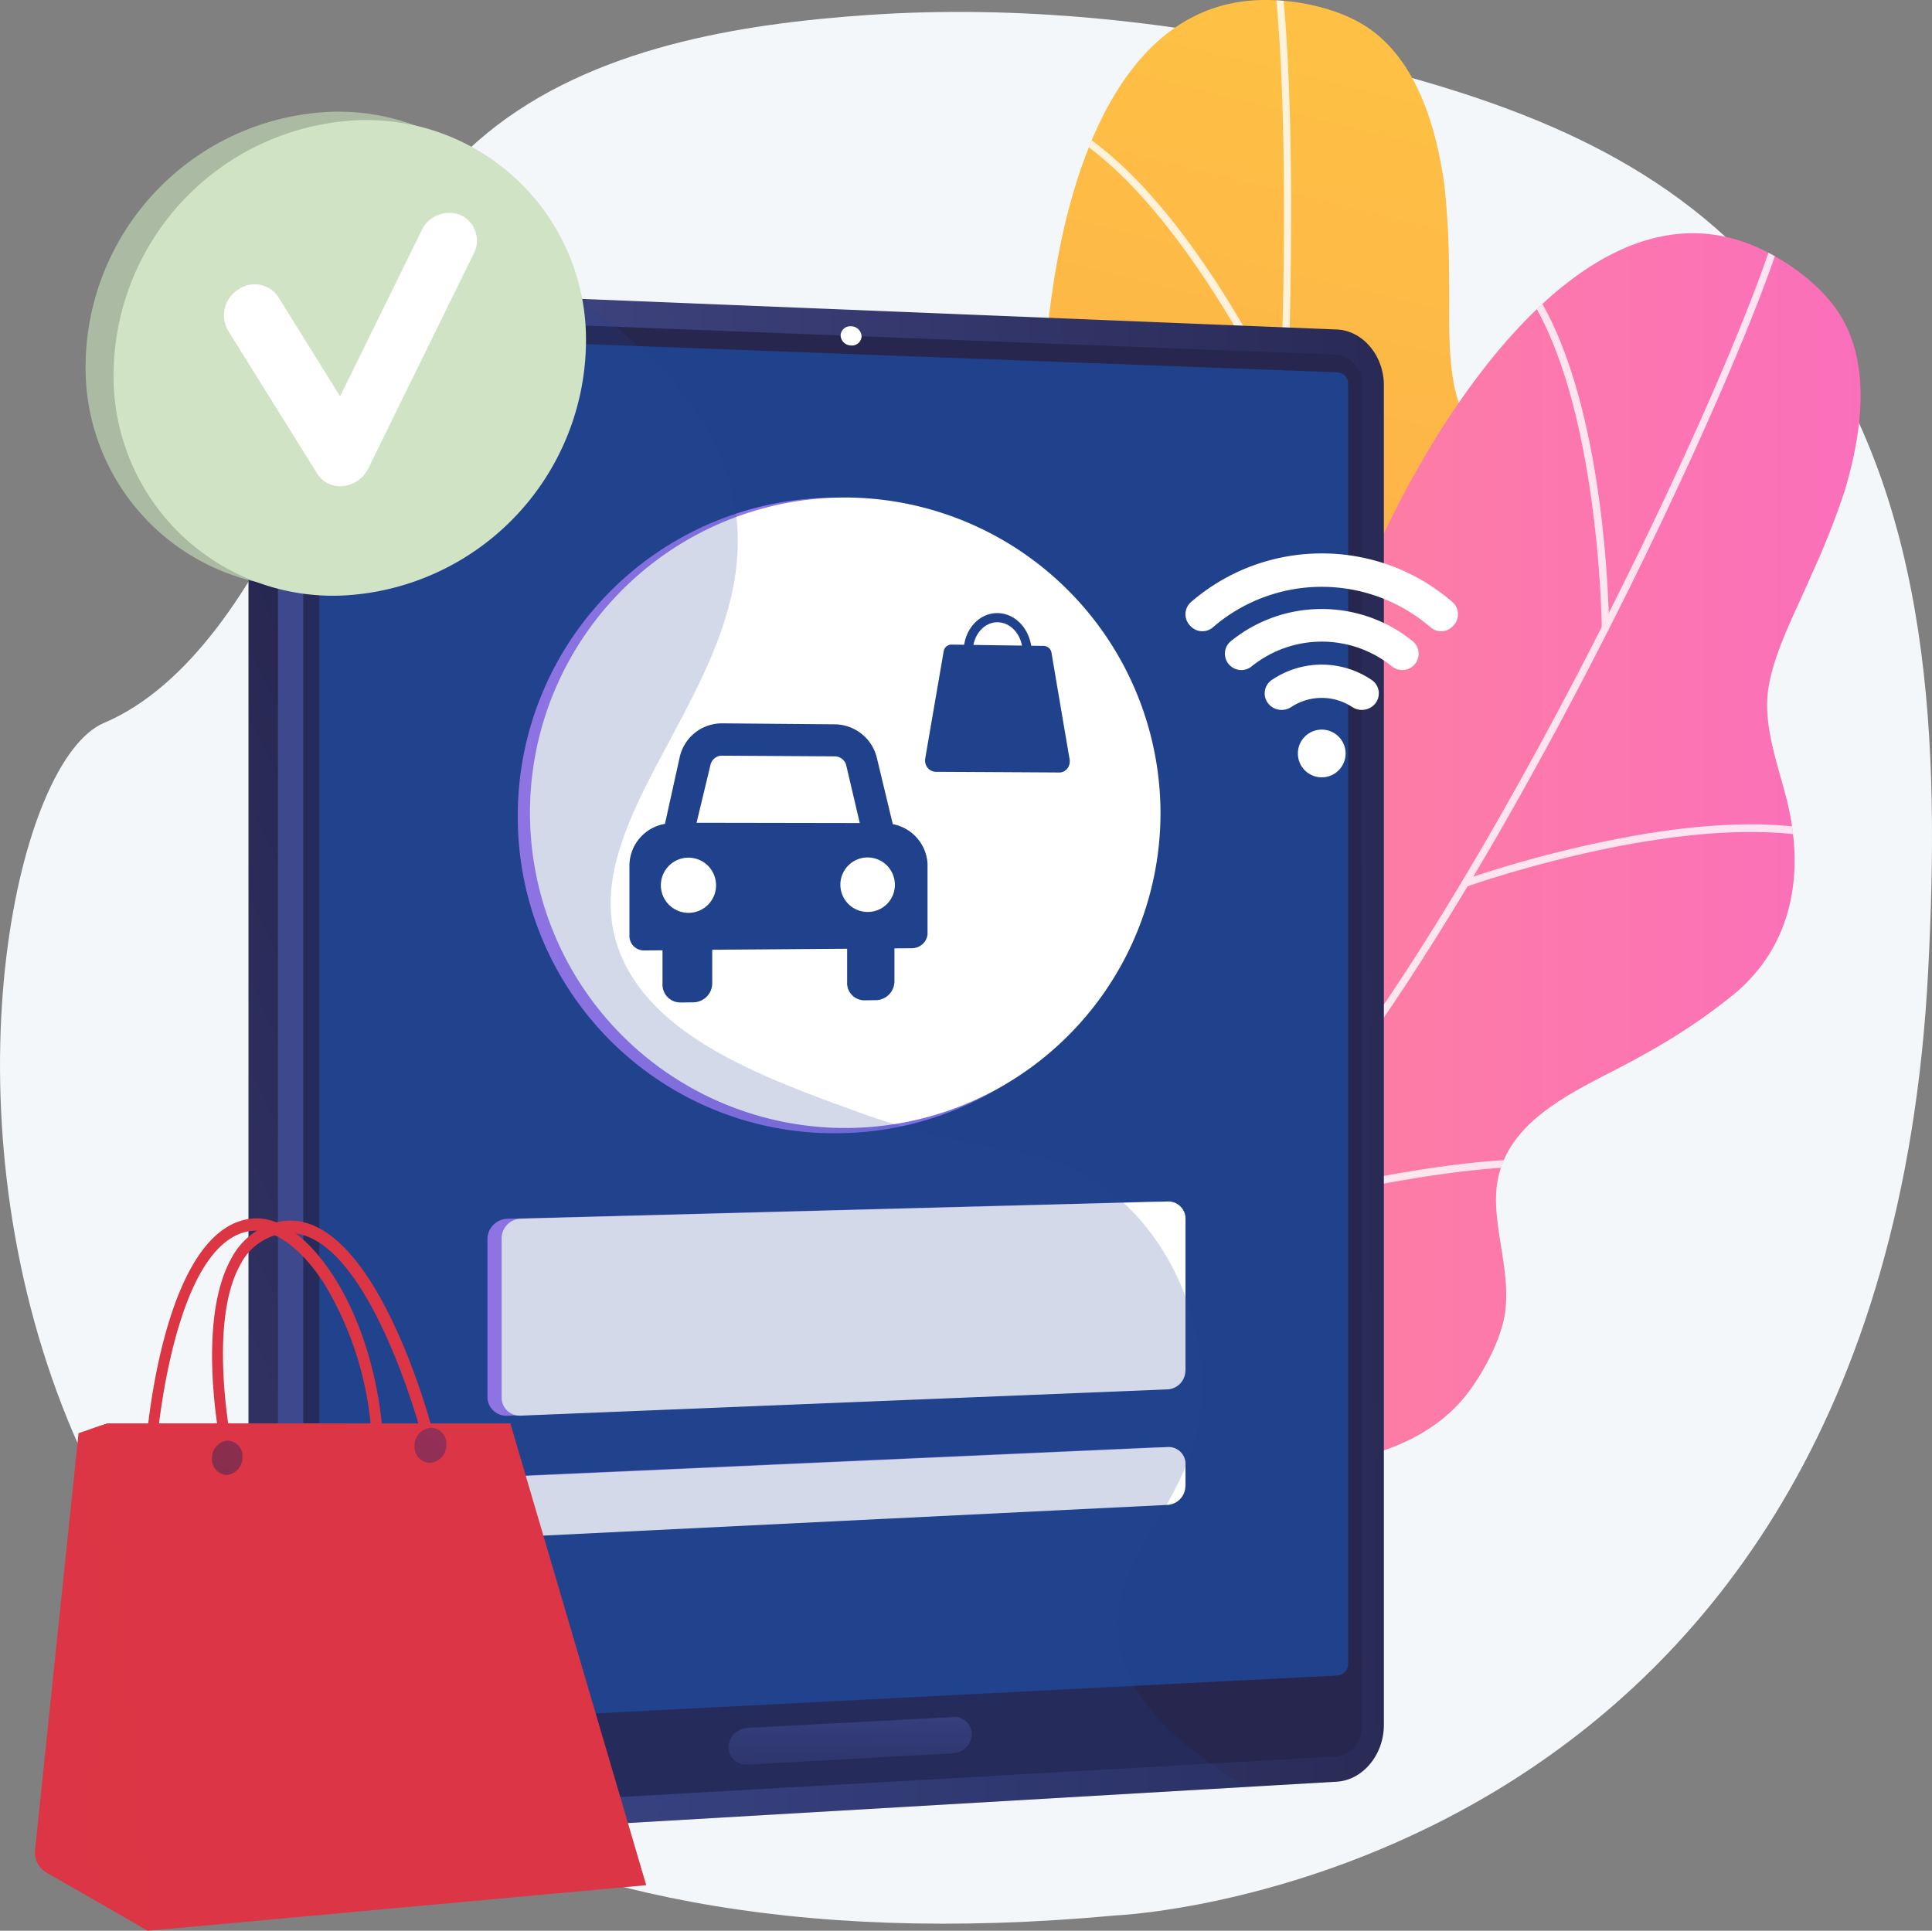<svg id="Group_2294" data-name="Group 2294" xmlns="http://www.w3.org/2000/svg" xmlns:xlink="http://www.w3.org/1999/xlink" width="248.619" height="248.485" viewBox="0 0 248.619 248.485">
  <rect x="0" y="0" width="248.619" height="248.485" fill="#808080" stroke="none"/>
  <defs>
    <linearGradient id="linear-gradient" x1="0.589" y1="-0.07" x2="0.336" y2="1.919" gradientUnits="objectBoundingBox">
      <stop offset="0" stop-color="#ffc444"/>
      <stop offset="0.996" stop-color="#f36f56"/>
    </linearGradient>
    <clipPath id="clip-path">
      <path id="Path_12111" data-name="Path 12111" d="M1552.755,458.688c-3.736-2.609-9.176-3.745-13.693-3.7-31.992.364-31.176,67.233-25.079,81.689s3.337,19.595-21.077,29.428-11.164,23.819-7.392,32.321,10.427,15.4-7.126,25.6-10.756,15.069-10.756,15.069,36.509,31.682,33.749,20.811-.763-27.812,29.33-31.557c12.966-1.615,32.374-9.451,35.64-23.748.763-3.328,1.065-8.342.009-11.634-1.464-4.57-4.828-7.987-6.878-12.229-4.792-9.886,4.508-18.184,9.655-25.479a75.7,75.7,0,0,0,7.313-11.963c4.047-8.821,1.526-17.731-4.269-25.079-2.778-3.523-6.541-7.2-7.987-11.563-1.553-4.686-1.074-11.3-1.207-16.231a103.193,103.193,0,0,0-.586-11.59C1561.408,471.689,1559,463.045,1552.755,458.688Z" transform="translate(-1466.34 -454.986)"/>
    </clipPath>
    <linearGradient id="linear-gradient-2" y1="0.5" x2="1" y2="0.5" gradientUnits="objectBoundingBox">
      <stop offset="0" stop-color="#ff9085"/>
      <stop offset="1" stop-color="#fb6fbb"/>
    </linearGradient>
    <clipPath id="clip-path-2">
      <path id="Path_12118" data-name="Path 12118" d="M1557.974,804.052c-2.325-3.922-6.8-7.215-10.924-9.034-29.268-12.93-56.229,48.277-56.672,63.967s-5.085,19.222-31.38,18.059-20.03,17.048-20.118,26.348,3.106,18.335-17.083,20.349S1405.76,933,1405.76,933s20.1,43.964,22.089,32.915,10.827-25.629,39.766-16.569c12.469,3.9,33.377,4.81,42.269-6.851,2.068-2.716,4.428-7.144,4.828-10.578.559-4.766-1.083-9.265-1.2-13.977-.266-10.987,11.634-14.678,19.346-19.187a76.152,76.152,0,0,0,11.608-7.854c7.339-6.354,8.732-15.5,6.5-24.6-1.074-4.357-2.973-9.265-2.485-13.826.524-4.908,3.7-10.729,5.626-15.273a104.437,104.437,0,0,0,4.269-10.791C1560.459,819.467,1561.852,810.61,1557.974,804.052Z" transform="translate(-1405.405 -793.237)"/>
    </clipPath>
    <linearGradient id="linear-gradient-3" x1="1.046" y1="1.684" x2="0.076" y2="2.311" gradientUnits="objectBoundingBox">
      <stop offset="0.004" stop-color="#26264f"/>
      <stop offset="1" stop-color="#444b8c"/>
    </linearGradient>
    <linearGradient id="linear-gradient-4" x1="0.019" y1="0.501" x2="1.126" y2="0.479" gradientUnits="objectBoundingBox">
      <stop offset="0" stop-color="#444b8c"/>
      <stop offset="0.996" stop-color="#26264f"/>
    </linearGradient>
    <linearGradient id="linear-gradient-5" x1="0.275" y1="2.296" x2="0.848" y2="1.802" xlink:href="#linear-gradient-4"/>
    <linearGradient id="linear-gradient-6" x1="0.541" y1="-1.092" x2="0.458" y2="2.152" xlink:href="#linear-gradient-4"/>
    <linearGradient id="linear-gradient-7" y1="0.5" x2="1" y2="0.5" gradientUnits="objectBoundingBox">
      <stop offset="0" stop-color="#aa80f9"/>
      <stop offset="0.996" stop-color="#6165d7"/>
    </linearGradient>
    <linearGradient id="linear-gradient-8" x1="0" y1="0.5" x2="1" y2="0.5" xlink:href="#linear-gradient-7"/>
    <linearGradient id="linear-gradient-9" x1="0" y1="0.499" x2="1" y2="0.499" xlink:href="#linear-gradient-7"/>
    <linearGradient id="linear-gradient-10" x1="6.145" y1="-9.039" x2="-2.253" y2="5.154" gradientUnits="objectBoundingBox">
      <stop offset="0" stop-color="#ab316d"/>
      <stop offset="1" stop-color="#792d3d"/>
    </linearGradient>
    <linearGradient id="linear-gradient-11" x1="4.475" y1="-6.37" x2="-3.782" y2="7.901" xlink:href="#linear-gradient-10"/>
  </defs>
  <path id="Path_12104" data-name="Path 12104" d="M623.1,477.521c-18.592-4.144-37.929-6.132-56.832-4.872-16.755,1.127-35.746,4.189-49.226,15.175-6.425,5.236-14.084,14.634-16.187,22.932,0,0-11.066,43.671-33.181,53.025S430.192,732.847,597.963,717.246c0,0,98.542-4.091,104.47-121.8,1.438-28.434.63-59.7-16.542-83.473-13.161-18.219-31.593-26.322-52.776-31.992Q628.149,478.648,623.1,477.521Z" transform="translate(-454.294 -470.739)" fill="#f4f7fa"/>
  <g id="Group_2278" data-name="Group 2278" transform="translate(84.406)">
    <g id="Group_2269" data-name="Group 2269" transform="translate(5.408)">
      <g id="Group_2268" data-name="Group 2268">
        <path id="Path_12105" data-name="Path 12105" d="M1552.755,458.688c-3.736-2.609-9.176-3.745-13.693-3.7-31.992.364-31.176,67.233-25.079,81.689s3.337,19.595-21.077,29.428-11.164,23.819-7.392,32.321,10.427,15.4-7.126,25.6-10.756,15.069-10.756,15.069,36.509,31.682,33.749,20.811-.763-27.812,29.33-31.557c12.966-1.615,32.374-9.451,35.64-23.748.763-3.328,1.065-8.342.009-11.634-1.464-4.57-4.828-7.987-6.878-12.229-4.792-9.886,4.508-18.184,9.655-25.479a75.7,75.7,0,0,0,7.313-11.963c4.047-8.821,1.526-17.731-4.269-25.079-2.778-3.523-6.541-7.2-7.987-11.563-1.553-4.686-1.074-11.3-1.207-16.231a103.193,103.193,0,0,0-.586-11.59C1561.408,471.689,1559,463.045,1552.755,458.688Z" transform="translate(-1466.34 -454.986)" fill="url(#linear-gradient)"/>
        <g id="Group_2267" data-name="Group 2267" opacity="0.8" clip-path="url(#clip-path)">
          <g id="Group_2262" data-name="Group 2262" transform="translate(-0.432 -8.427)">
            <path id="Path_12106" data-name="Path 12106" d="M1462.14,572.129a.469.469,0,0,1-.444-.825,228.017,228.017,0,0,0,28.514-22.293c13.649-12.513,31.167-31.921,37.148-53.3,5-17.855,8.5-46.981,9.611-79.914.994-29.525-.249-51.205-2.023-55.1a.469.469,0,0,1,.852-.39c2.077,4.561,3,28.948,2.1,55.527-1.109,33-4.624,62.21-9.647,80.136-6.043,21.6-23.695,41.151-37.432,53.752a228.2,228.2,0,0,1-28.629,22.381A.29.29,0,0,0,1462.14,572.129Z" transform="translate(-1461.472 -360.033)" fill="#fff"/>
          </g>
          <g id="Group_2263" data-name="Group 2263" transform="translate(44.068 14.734)">
            <path id="Path_12107" data-name="Path 12107" d="M1994.316,659.276a.416.416,0,0,1-.595-.177c-.142-.311-14.625-31.247-30.51-37.193a.443.443,0,0,1-.266-.595.462.462,0,0,1,.612-.266c16.249,6.079,30.422,36.367,31.025,37.654a.439.439,0,0,1-.266.577Z" transform="translate(-1962.91 -621.01)" fill="#fff"/>
          </g>
          <g id="Group_2264" data-name="Group 2264" transform="translate(72.067 64.284)">
            <path id="Path_12108" data-name="Path 12108" d="M2279.077,1205.549a.469.469,0,0,1-.524-.763,149.619,149.619,0,0,1,18.5-14.856c13.888-9.318,24.857-12.5,32.6-9.46a.472.472,0,1,1-.346.879c-17.82-6.993-49.785,23.8-50.1,24.112A.35.35,0,0,1,2279.077,1205.549Z" transform="translate(-2278.412 -1179.356)" fill="#fff"/>
          </g>
          <g id="Group_2265" data-name="Group 2265" transform="translate(12.753 107.88)">
            <path id="Path_12109" data-name="Path 12109" d="M1638.224,1731.957a.761.761,0,0,1-.151.044.475.475,0,0,1-.515-.426,179.873,179.873,0,0,0-5.431-27.99c-3.709-13.01-10.5-29.126-21.733-32.046a.474.474,0,0,1-.337-.577.468.468,0,0,1,.577-.337c9.371,2.432,16.906,13.445,22.408,32.711a180.069,180.069,0,0,1,5.458,28.15A.472.472,0,0,1,1638.224,1731.957Z" transform="translate(-1610.043 -1670.609)" fill="#fff"/>
          </g>
          <g id="Group_2266" data-name="Group 2266" transform="translate(57.884 115.606)">
            <path id="Path_12110" data-name="Path 12110" d="M2119.267,1787.585a.47.47,0,0,1-.506-.781c1.42-1.242,34.992-30.448,49.138-29.081a.472.472,0,0,1-.089.941c-13.738-1.322-48.082,28.549-48.428,28.86C2119.347,1787.54,2119.312,1787.567,2119.267,1787.585Z" transform="translate(-2118.602 -1757.676)" fill="#fff"/>
          </g>
        </g>
      </g>
    </g>
    <g id="Group_2277" data-name="Group 2277" transform="translate(0 30.018)">
      <g id="Group_2276" data-name="Group 2276">
        <path id="Path_12112" data-name="Path 12112" d="M1557.974,804.052c-2.325-3.922-6.8-7.215-10.924-9.034-29.268-12.93-56.229,48.277-56.672,63.967s-5.085,19.222-31.38,18.059-20.03,17.048-20.118,26.348,3.106,18.335-17.083,20.349S1405.76,933,1405.76,933s20.1,43.964,22.089,32.915,10.827-25.629,39.766-16.569c12.469,3.9,33.377,4.81,42.269-6.851,2.068-2.716,4.428-7.144,4.828-10.578.559-4.766-1.083-9.265-1.2-13.977-.266-10.987,11.634-14.678,19.346-19.187a76.152,76.152,0,0,0,11.608-7.854c7.339-6.354,8.732-15.5,6.5-24.6-1.074-4.357-2.973-9.265-2.485-13.826.524-4.908,3.7-10.729,5.626-15.273a104.437,104.437,0,0,0,4.269-10.791C1560.459,819.467,1561.852,810.61,1557.974,804.052Z" transform="translate(-1405.405 -793.237)" fill="url(#linear-gradient-2)"/>
        <g id="Group_2275" data-name="Group 2275" opacity="0.8" clip-path="url(#clip-path-2)">
          <g id="Group_2270" data-name="Group 2270" transform="translate(-9.19 -5.639)">
            <path id="Path_12113" data-name="Path 12113" d="M1302.324,892.448a.476.476,0,0,1-.47-.408.471.471,0,0,1,.4-.532,227.885,227.885,0,0,0,35.187-8.475c17.607-5.742,41.594-16.143,55.891-33.119,11.945-14.181,27.2-39.243,41.852-68.75,13.143-26.464,20.988-46.706,20.988-50.992a.47.47,0,1,1,.941,0c0,5.005-9.265,27.591-21.086,51.41-14.687,29.578-29.987,54.7-41.976,68.937-14.448,17.154-38.613,27.644-56.344,33.421a230.032,230.032,0,0,1-35.329,8.511Z" transform="translate(-1301.849 -729.7)" fill="#fff"/>
          </g>
          <g id="Group_2271" data-name="Group 2271" transform="translate(109.21 3.478)">
            <path id="Path_12114" data-name="Path 12114" d="M2649,880.256a.489.489,0,0,1-.47-.488c0-.346-.364-34.53-12.362-46.529a.477.477,0,0,1,0-.674.466.466,0,0,1,.666,0c12.265,12.265,12.628,45.774,12.637,47.194a.485.485,0,0,1-.47.5Z" transform="translate(-2636.025 -832.425)" fill="#fff"/>
          </g>
          <g id="Group_2272" data-name="Group 2272" transform="translate(103.686 76.072)">
            <path id="Path_12115" data-name="Path 12115" d="M2574.25,1658.489a.478.478,0,0,1-.443-.311.467.467,0,0,1,.284-.6,150.655,150.655,0,0,1,22.994-5.857c16.5-2.724,27.8-1.074,33.59,4.9a.471.471,0,1,1-.674.657c-13.321-13.747-55.172,1.038-55.59,1.189A.5.5,0,0,1,2574.25,1658.489Z" transform="translate(-2573.778 -1650.444)" fill="#fff"/>
          </g>
          <g id="Group_2273" data-name="Group 2273" transform="translate(42.117 75.264)">
            <path id="Path_12116" data-name="Path 12116" d="M1880.461,1708.7a.413.413,0,0,1-.151-.027.472.472,0,0,1-.293-.6,180.063,180.063,0,0,0,6.656-27.724c2.005-13.374,2.511-30.856-6.505-38.169a.473.473,0,0,1,.595-.737c7.517,6.1,9.824,19.24,6.842,39.056a180.955,180.955,0,0,1-6.691,27.884A.477.477,0,0,1,1880.461,1708.7Z" transform="translate(-1879.99 -1641.335)" fill="#fff"/>
          </g>
          <g id="Group_2274" data-name="Group 2274" transform="translate(67.977 119.147)">
            <path id="Path_12117" data-name="Path 12117" d="M2171.865,2145.012a.471.471,0,0,1-.133-.923c1.811-.542,44.47-13.214,56.77-6.114a.473.473,0,0,1-.479.816c-11.954-6.9-55.589,6.07-56.024,6.2A.544.544,0,0,1,2171.865,2145.012Z" transform="translate(-2171.394 -2135.82)" fill="#fff"/>
          </g>
        </g>
      </g>
    </g>
  </g>
  <g id="Group_2288" data-name="Group 2288" transform="translate(31.975 37.162)">
    <g id="Group_2279" data-name="Group 2279">
      <path id="Path_12119" data-name="Path 12119" d="M956.91,1058.578c0,3.834-2.716,7.108-6.07,7.3l-129.265,7.543a6.762,6.762,0,0,1-6.975-7.064V880.93a6.9,6.9,0,0,1,6.975-7.188l129.265,5.236c3.354.133,6.07,3.363,6.07,7.188Z" transform="translate(-814.6 -873.736)" fill="url(#linear-gradient-3)"/>
      <path id="Path_12120" data-name="Path 12120" d="M999.71,1058.578c0,3.834-2.716,7.108-6.07,7.3l-129.265,7.543a6.762,6.762,0,0,1-6.975-7.064V880.93a6.9,6.9,0,0,1,6.975-7.188l129.265,5.236c3.355.133,6.07,3.363,6.07,7.188Z" transform="translate(-853.602 -873.736)" fill="url(#linear-gradient-4)"/>
      <path id="Path_12121" data-name="Path 12121" d="M894.1,916.715v185.129a3.6,3.6,0,0,0,3.718,3.772l102.233-5.8,27.031-1.535a3.753,3.753,0,0,0,3.248-3.9V921.729a3.678,3.678,0,0,0-3.248-3.843L999.076,916.8l-101.257-3.931A3.687,3.687,0,0,0,894.1,916.715Z" transform="translate(-887.045 -909.397)" fill="url(#linear-gradient-5)"/>
      <path id="Path_12122" data-name="Path 12122" d="M1049.689,1111.3a1.464,1.464,0,0,1-1.367,1.455l-129.46,6.62a1.436,1.436,0,0,1-1.562-1.4V941.605a1.454,1.454,0,0,1,1.562-1.42l129.46,4.863a1.442,1.442,0,0,1,1.367,1.438V1111.3Z" transform="translate(-908.186 -934.287)" fill="#20428d"/>
      <path id="Path_12123" data-name="Path 12123" d="M1539.433,2949.821l-26.286,1.446a2.285,2.285,0,0,1-2.547-2.174v-.1a2.6,2.6,0,0,1,2.547-2.449l26.286-1.385a2.238,2.238,0,0,1,2.476,2.148v.1A2.544,2.544,0,0,1,1539.433,2949.821Z" transform="translate(-1448.834 -2761.331)" fill="url(#linear-gradient-6)"/>
      <path id="Path_12124" data-name="Path 12124" d="M1675.9,929.477a1.236,1.236,0,0,1-1.349,1.18,1.355,1.355,0,0,1-1.349-1.287,1.236,1.236,0,0,1,1.349-1.18A1.355,1.355,0,0,1,1675.9,929.477Z" transform="translate(-1597.004 -923.357)" fill="#fff"/>
    </g>
    <g id="Group_2286" data-name="Group 2286" transform="translate(30.75 26.865)">
      <g id="Group_2280" data-name="Group 2280" transform="translate(0 0.009)">
        <path id="Path_12125" data-name="Path 12125" d="M1246.6,1258.363a40.9,40.9,0,1,0-41.5-40.982A40.691,40.691,0,0,0,1246.6,1258.363Z" transform="translate(-1201.195 -1176.555)" fill="url(#linear-gradient-7)"/>
        <path id="Path_12126" data-name="Path 12126" d="M1247.1,2197.491l-83.411,2.219a2.644,2.644,0,0,0-2.591,2.538v20.438a2.437,2.437,0,0,0,2.582,2.369l83.384-3.381a2.48,2.48,0,0,0,2.334-2.44v-19.444A2.255,2.255,0,0,0,1247.1,2197.491Z" transform="translate(-1161.1 -2106.888)" fill="url(#linear-gradient-8)"/>
        <path id="Path_12127" data-name="Path 12127" d="M1247.1,2553.672l-83.411,3.745A2.7,2.7,0,0,0,1161.1,2560v2.875a2.4,2.4,0,0,0,2.582,2.343l83.384-4.1a2.5,2.5,0,0,0,2.334-2.458v-2.742A2.2,2.2,0,0,0,1247.1,2553.672Z" transform="translate(-1161.1 -2431.458)" fill="url(#linear-gradient-9)"/>
      </g>
      <g id="Group_2285" data-name="Group 2285" transform="translate(1.828)">
        <path id="Path_12128" data-name="Path 12128" d="M1303.939,1217.449a40.571,40.571,0,1,1-39.642-40.982A40.691,40.691,0,0,1,1303.939,1217.449Z" transform="translate(-1219.153 -1176.454)" fill="#fff"/>
        <g id="Group_2283" data-name="Group 2283" transform="translate(16.444 14.877)">
          <path id="Path_12129" data-name="Path 12129" d="M1400.892,1516.971l-2.05-8.528a5.626,5.626,0,0,0-5.431-4.322l-7.188-.062-7.242-.062a5.567,5.567,0,0,0-5.5,4.3l-1.908,8.635a5.494,5.494,0,0,0-4.57,5.209v9.318a1.868,1.868,0,0,0,1.855,1.766l2.4-.018v4.3a2.3,2.3,0,0,0,2.316,2.414l1.66-.018a2.464,2.464,0,0,0,2.423-2.467v-4.3l17.358-.133v4.251a2.228,2.228,0,0,0,2.21,2.387l1.5-.018a2.43,2.43,0,0,0,2.378-2.432v-4.233l2.29-.018a2.03,2.03,0,0,0,1.97-1.757v-9.114A5.5,5.5,0,0,0,1400.892,1516.971Zm-23.455-7.659a1.523,1.523,0,0,1,1.535-1.154l7.242.044,7.179.044a1.519,1.519,0,0,1,1.509,1.162l1.739,7.419-21-.036Zm-2.849,19.071a3.55,3.55,0,1,1,3.559-3.559A3.539,3.539,0,0,1,1374.588,1528.384Zm23.109-.115a3.506,3.506,0,1,1,3.461-3.514A3.477,3.477,0,0,1,1397.7,1528.269Z" transform="translate(-1367 -1489.806)" fill="#20428d"/>
          <g id="Group_2282" data-name="Group 2282" transform="translate(38.042)">
            <path id="Path_12130" data-name="Path 12130" d="M1814.271,1404.565c-.781-4.588-1.562-9.141-2.334-13.738a1.038,1.038,0,0,0-1.029-.861q-5.871-.08-11.794-.169a1.019,1.019,0,0,0-1.047.843c-.79,4.615-1.589,9.212-2.378,13.835a1.5,1.5,0,0,0,.293,1.154,1.38,1.38,0,0,0,1.012.541q8.054.04,16.01.089a1.35,1.35,0,0,0,.994-.532A1.562,1.562,0,0,0,1814.271,1404.565Z" transform="translate(-1795.667 -1385.742)" fill="#20428d"/>
            <g id="Group_2281" data-name="Group 2281" transform="translate(4.964)">
              <path id="Path_12131" data-name="Path 12131" d="M1855.993,1354.1c-2.414-.027-4.393-2.3-4.393-5.067s1.97-4.988,4.393-4.943,4.366,2.316,4.366,5.067S1858.407,1354.13,1855.993,1354.1Zm0-8.83c-1.775-.026-3.213,1.66-3.213,3.772s1.447,3.843,3.213,3.86,3.2-1.668,3.2-3.772S1857.768,1345.3,1855.993,1345.274Z" transform="translate(-1851.6 -1344.093)" fill="#20428d"/>
            </g>
          </g>
        </g>
        <g id="Group_2284" data-name="Group 2284" transform="translate(0 90.602)">
          <path id="Path_12132" data-name="Path 12132" d="M1269.69,2219.133a2.426,2.426,0,0,1-2.272,2.44l-83.269,3.381a2.324,2.324,0,0,1-2.449-2.369v-20.438a2.533,2.533,0,0,1,2.458-2.538l83.3-2.219a2.215,2.215,0,0,1,2.245,2.29v19.453Z" transform="translate(-1181.7 -2197.39)" fill="#fff"/>
          <path id="Path_12133" data-name="Path 12133" d="M1269.69,2558.467a2.449,2.449,0,0,1-2.272,2.458l-83.269,4.1a2.3,2.3,0,0,1-2.449-2.343v-2.875a2.584,2.584,0,0,1,2.458-2.583l83.3-3.745a2.167,2.167,0,0,1,2.245,2.245v2.742Z" transform="translate(-1181.7 -2521.876)" fill="#fff"/>
        </g>
      </g>
    </g>
    <g id="Group_2287" data-name="Group 2287" transform="translate(3.798)" opacity="0.2">
      <path id="Path_12134" data-name="Path 12134" d="M965.5,1046.447c-.524-11.3,12.034-17.926,10.827-33.865-.106-1.438-1.234-13.773-11.155-22.133-8.919-7.508-16.409-4.686-32.906-10.676-11.563-4.2-24.564-8.919-29.818-18.379-10.445-18.8,19.4-37.574,13.285-61.917-1.748-6.975-6.691-15.521-19.737-24.449l-31.62-1.287a6.9,6.9,0,0,0-6.975,7.188v185.431a6.762,6.762,0,0,0,6.975,7.064l117.781-6.878C969.608,1059.3,965.774,1052.331,965.5,1046.447Z" transform="translate(-857.4 -873.736)" fill="#21418e"/>
    </g>
  </g>
  <g id="Group_2291" data-name="Group 2291" transform="translate(4.5 156.803)">
    <g id="Group_2290" data-name="Group 2290">
      <path id="Path_12135" data-name="Path 12135" d="M695.8,2250.242a.707.707,0,0,1-.719-.684A43,43,0,0,0,689,2230.292c-2.893-4.491-6.31-7.02-9.158-6.8h-.009c-10.241.825-12.362,27.307-12.38,27.573a.769.769,0,0,1-.745.754.717.717,0,0,1-.63-.808c.089-1.145,2.254-28.159,13.755-29.1h.009c3.363-.266,7.135,2.423,10.339,7.392,3.426,5.307,5.68,12.424,6.336,20.021a.853.853,0,0,1-.657.914Z" transform="translate(-651.785 -2221.896)" fill="#dc3645"/>
      <path id="Path_12136" data-name="Path 12136" d="M506.388,2577.046l13.134,7.543,8.1-28.221L514.331,2519.3l-3.718,1.251-5.591,53.593A2.99,2.99,0,0,0,506.388,2577.046Z" transform="translate(-505.004 -2492.907)" fill="#dc3545"/>
      <path id="Path_12137" data-name="Path 12137" d="M589.528,2556.368,576.234,2519.3l-2.192.737a93.483,93.483,0,0,0,.035,12.069c.879,12.681,3.807,16.125,2.387,25.052-1.18,7.41-3.745,8.457-3.514,13.4.24,5.4,3.55,9.9,7.5,13.462l.976.559Z" transform="translate(-566.907 -2492.907)" fill="#dc3645"/>
      <path id="Path_12138" data-name="Path 12138" d="M610.1,2519.2l51.844.009,17.483,59.423-64.135,5.866Z" transform="translate(-600.773 -2492.816)" fill="#dc3545"/>
      <g id="Group_2289" data-name="Group 2289" transform="translate(17.491 26.393)" opacity="0.3">
        <path id="Path_12139" data-name="Path 12139" d="M745.78,2519.3H718.163a8.306,8.306,0,0,0-1.171,3.559c-.666,9.159,17.713,11.324,19.391,22.648,1.278,8.644-6.549,18.8-13.436,23.322-7.179,4.712-11.989,2.432-16.755,7.57a18.207,18.207,0,0,0-4.091,7.916l61.154-5.591Z" transform="translate(-702.1 -2519.3)" fill="#dc3645"/>
      </g>
      <path id="Path_12140" data-name="Path 12140" d="M763.775,2255.582a.68.68,0,0,1-.683-.568c-.142-.674-3.443-16.675,1.216-24.964a9.124,9.124,0,0,1,5.591-4.588c12.335-3.408,20.065,25.8,20.385,27.058a.864.864,0,0,1-.506,1.021.689.689,0,0,1-.905-.506c-.08-.293-7.667-29.064-18.734-26.029a7.512,7.512,0,0,0-4.668,3.825c-4.34,7.712-1.056,23.588-1.021,23.748a.838.838,0,0,1-.524.976A.455.455,0,0,1,763.775,2255.582Z" transform="translate(-739.034 -2224.894)" fill="#dc3545"/>
      <path id="Path_12141" data-name="Path 12141" d="M765.623,2546.273a2.23,2.23,0,0,1-1.961,2.307,1.971,1.971,0,0,1-1.961-2.1,2.236,2.236,0,0,1,1.961-2.307A1.961,1.961,0,0,1,765.623,2546.273Z" transform="translate(-738.92 -2515.567)" fill="url(#linear-gradient-10)"/>
      <path id="Path_12142" data-name="Path 12142" d="M1059.5,2527.726a2.3,2.3,0,0,1-2.05,2.361,2.032,2.032,0,0,1-2.05-2.148,2.3,2.3,0,0,1,2.05-2.361A2.037,2.037,0,0,1,1059.5,2527.726Z" transform="translate(-1006.556 -2498.626)" fill="url(#linear-gradient-11)"/>
    </g>
  </g>
  <g id="Group_2292" data-name="Group 2292" transform="translate(11.014 14.392)">
    <path id="Path_12143" data-name="Path 12143" d="M639.2,645.808a32.944,32.944,0,0,1-30.306,32.463A28.233,28.233,0,0,1,578.4,649.686a32.922,32.922,0,0,1,30.493-32.471A28.24,28.24,0,0,1,639.2,645.808Z" transform="translate(-578.4 -617.158)" fill="#abbaa2"/>
    <path id="Path_12144" data-name="Path 12144" d="M679.79,657.918a32.944,32.944,0,0,1-30.306,32.463A28.226,28.226,0,0,1,619,661.8a32.914,32.914,0,0,1,30.484-32.471A28.24,28.24,0,0,1,679.79,657.918Z" transform="translate(-615.397 -628.193)" fill="#d0e3c4"/>
    <path id="Path_12145" data-name="Path 12145" d="M794.143,798.731a3.482,3.482,0,0,1-3.23-1.624l-11.457-18.4a3.919,3.919,0,0,1,1.3-5.271,3.647,3.647,0,0,1,5.174.967l7.943,12.77,10.49-21.352a3.923,3.923,0,0,1,5.05-1.961,3.617,3.617,0,0,1,1.642,4.97L797.5,796.45a4.088,4.088,0,0,1-3.221,2.272A.678.678,0,0,1,794.143,798.731Z" transform="translate(-761.121 -750.557)" fill="#fff"/>
  </g>
  <g id="Group_2293" data-name="Group 2293" transform="translate(152.552 71.227)">
    <path id="Path_12146" data-name="Path 12146" d="M2342.441,1516.171a3.071,3.071,0,1,1-3.071-3.071A3.072,3.072,0,0,1,2342.441,1516.171Z" transform="translate(-2321.835 -1490.426)" fill="#fff"/>
    <path id="Path_12147" data-name="Path 12147" d="M2190.838,1257.6a25.648,25.648,0,0,0-16.8,6.239,2.091,2.091,0,0,0-.124,3.071l.089.089a2.071,2.071,0,0,0,2.822.115,21.424,21.424,0,0,1,28.025,0,2.071,2.071,0,0,0,2.822-.115l.089-.089a2.1,2.1,0,0,0-.125-3.071A25.584,25.584,0,0,0,2190.838,1257.6Z" transform="translate(-2173.302 -1257.6)" fill="#fff"/>
    <path id="Path_12148" data-name="Path 12148" d="M2242.972,1338.2a18.493,18.493,0,0,0-11.7,4.144,2.077,2.077,0,0,0-.142,3.088l.018.018a2.1,2.1,0,0,0,2.813.124,14.383,14.383,0,0,1,18.033,0,2.106,2.106,0,0,0,2.813-.124l.018-.018a2.091,2.091,0,0,0-.142-3.088A18.578,18.578,0,0,0,2242.972,1338.2Z" transform="translate(-2225.436 -1331.047)" fill="#fff"/>
    <path id="Path_12149" data-name="Path 12149" d="M2288.741,1423.992a2.239,2.239,0,0,0,2.822.257,7.138,7.138,0,0,1,7.809,0,2.239,2.239,0,0,0,2.822-.257l.009-.009a2.091,2.091,0,0,0-.3-3.2,11.448,11.448,0,0,0-12.868,0,2.091,2.091,0,0,0-.3,3.2Z" transform="translate(-2277.932 -1404.494)" fill="#fff"/>
  </g>
</svg>
